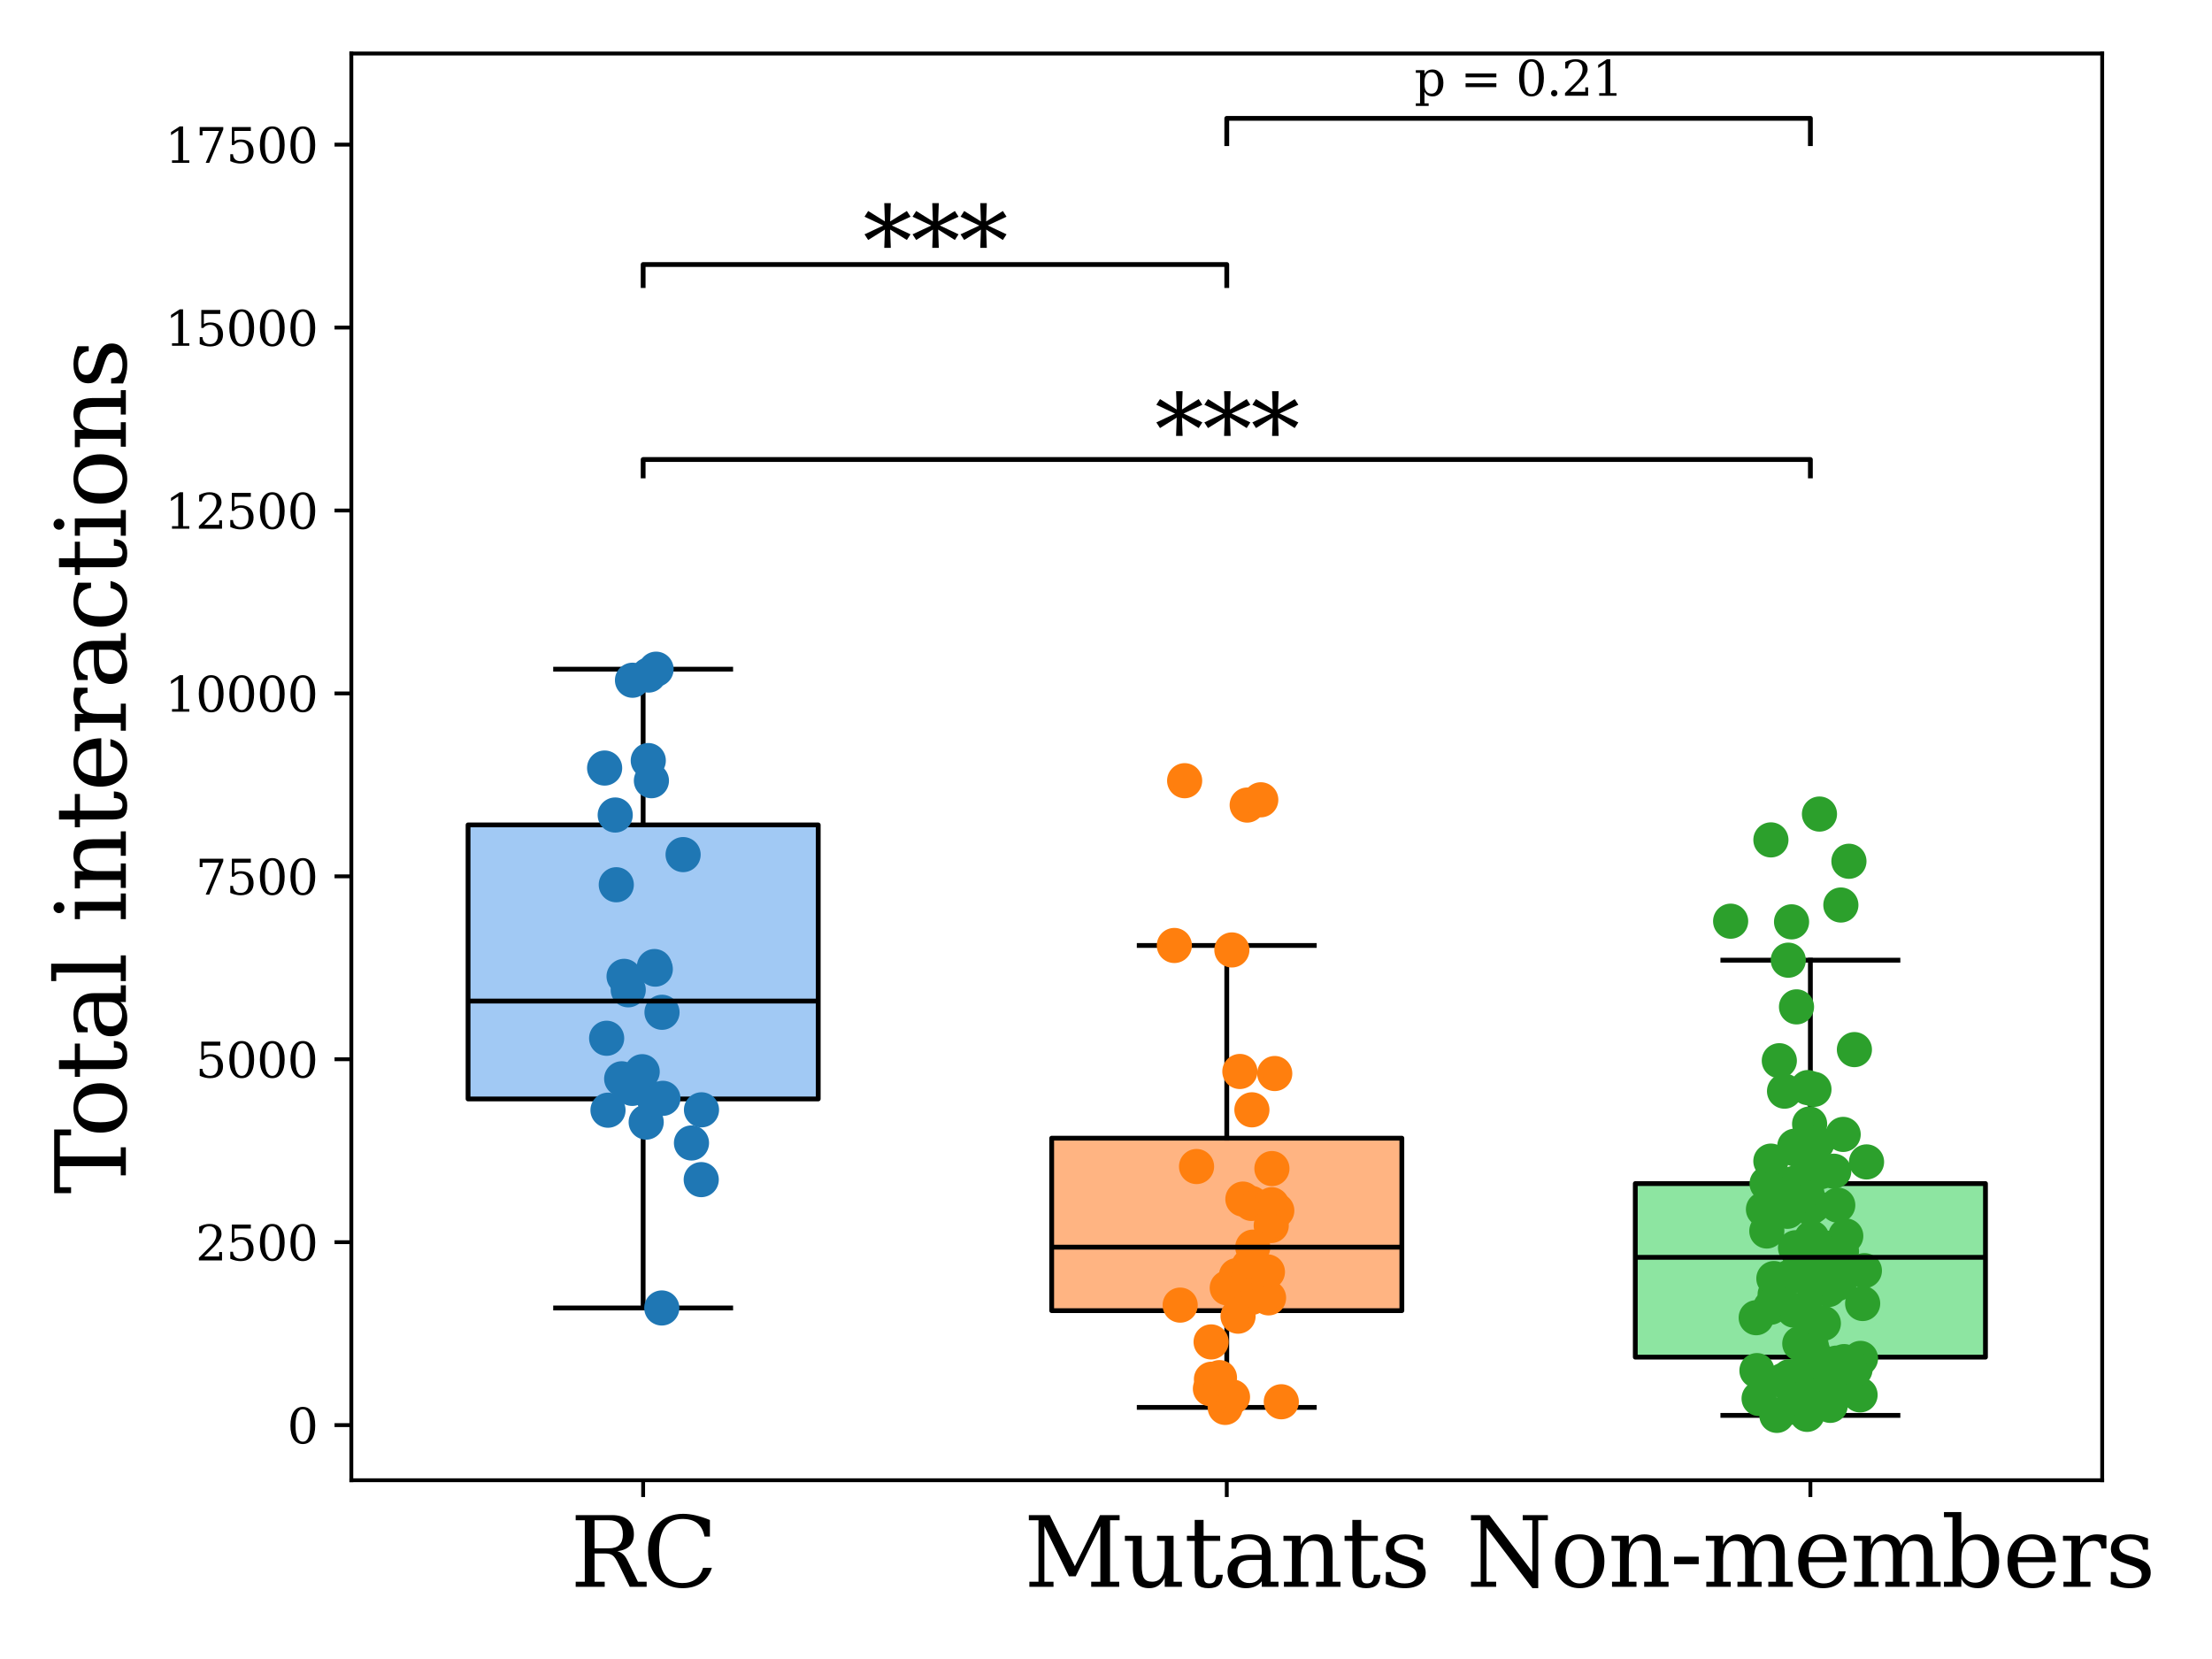 <?xml version="1.0" encoding="utf-8" standalone="no"?>
<!DOCTYPE svg PUBLIC "-//W3C//DTD SVG 1.1//EN"
  "http://www.w3.org/Graphics/SVG/1.1/DTD/svg11.dtd">
<svg xmlns:xlink="http://www.w3.org/1999/xlink" width="460.8pt" height="345.6pt" viewBox="0 0 460.8 345.6" xmlns="http://www.w3.org/2000/svg" version="1.1">
 <defs>
  <style type="text/css">*{stroke-linejoin: round; stroke-linecap: butt}</style>
 </defs>
 <g id="figure_1">
  <g id="patch_1">
   <path d="M 0 345.6 
L 460.8 345.6 
L 460.8 0 
L 0 0 
z
" style="fill: #ffffff"/>
  </g>
  <g id="axes_1">
   <g id="patch_2">
    <path d="M 73.19 308.36 
L 437.925 308.36 
L 437.925 11.145 
L 73.19 11.145 
z
" style="fill: #ffffff"/>
   </g>
   <g id="patch_3">
    <path d="M 97.506 228.929 
L 170.453 228.929 
L 170.453 171.845 
L 97.506 171.845 
L 97.506 228.929 
z
" clip-path="url(#p80586c82ad)" style="fill: #a1c9f4; stroke: #000000; stroke-linejoin: miter"/>
   </g>
   <g id="line2d_1">
    <path d="M 133.979 228.929 
L 133.979 272.474 
" clip-path="url(#p80586c82ad)" style="fill: none; stroke: #000000; stroke-linecap: square"/>
   </g>
   <g id="line2d_2">
    <path d="M 133.979 171.845 
L 133.979 139.405 
" clip-path="url(#p80586c82ad)" style="fill: none; stroke: #000000; stroke-linecap: square"/>
   </g>
   <g id="line2d_3">
    <path d="M 115.742 272.474 
L 152.216 272.474 
" clip-path="url(#p80586c82ad)" style="fill: none; stroke: #000000; stroke-linecap: square"/>
   </g>
   <g id="line2d_4">
    <path d="M 115.742 139.405 
L 152.216 139.405 
" clip-path="url(#p80586c82ad)" style="fill: none; stroke: #000000; stroke-linecap: square"/>
   </g>
   <g id="patch_4">
    <path d="M 219.084 273.03 
L 292.031 273.03 
L 292.031 237.103 
L 219.084 237.103 
L 219.084 273.03 
z
" clip-path="url(#p80586c82ad)" style="fill: #ffb482; stroke: #000000; stroke-linejoin: miter"/>
   </g>
   <g id="line2d_5">
    <path d="M 255.558 273.03 
L 255.558 293.189 
" clip-path="url(#p80586c82ad)" style="fill: none; stroke: #000000; stroke-linecap: square"/>
   </g>
   <g id="line2d_6">
    <path d="M 255.558 237.103 
L 255.558 196.961 
" clip-path="url(#p80586c82ad)" style="fill: none; stroke: #000000; stroke-linecap: square"/>
   </g>
   <g id="line2d_7">
    <path d="M 237.321 293.189 
L 273.794 293.189 
" clip-path="url(#p80586c82ad)" style="fill: none; stroke: #000000; stroke-linecap: square"/>
   </g>
   <g id="line2d_8">
    <path d="M 237.321 196.961 
L 273.794 196.961 
" clip-path="url(#p80586c82ad)" style="fill: none; stroke: #000000; stroke-linecap: square"/>
   </g>
   <g id="patch_5">
    <path d="M 340.662 282.717 
L 413.609 282.717 
L 413.609 246.561 
L 340.662 246.561 
L 340.662 282.717 
z
" clip-path="url(#p80586c82ad)" style="fill: #8de5a1; stroke: #000000; stroke-linejoin: miter"/>
   </g>
   <g id="line2d_9">
    <path d="M 377.136 282.717 
L 377.136 294.85 
" clip-path="url(#p80586c82ad)" style="fill: none; stroke: #000000; stroke-linecap: square"/>
   </g>
   <g id="line2d_10">
    <path d="M 377.136 246.561 
L 377.136 200.025 
" clip-path="url(#p80586c82ad)" style="fill: none; stroke: #000000; stroke-linecap: square"/>
   </g>
   <g id="line2d_11">
    <path d="M 358.899 294.85 
L 395.373 294.85 
" clip-path="url(#p80586c82ad)" style="fill: none; stroke: #000000; stroke-linecap: square"/>
   </g>
   <g id="line2d_12">
    <path d="M 358.899 200.025 
L 395.373 200.025 
" clip-path="url(#p80586c82ad)" style="fill: none; stroke: #000000; stroke-linecap: square"/>
   </g>
   <g id="PathCollection_1">
    <defs>
     <path id="mcad53637c5" d="M 0 3.162 
C 0.839 3.162 1.643 2.829 2.236 2.236 
C 2.829 1.643 3.162 0.839 3.162 0 
C 3.162 -0.839 2.829 -1.643 2.236 -2.236 
C 1.643 -2.829 0.839 -3.162 0 -3.162 
C -0.839 -3.162 -1.643 -2.829 -2.236 -2.236 
C -2.829 -1.643 -3.162 -0.839 -3.162 0 
C -3.162 0.839 -2.829 1.643 -2.236 2.236 
C -1.643 2.829 -0.839 3.162 0 3.162 
z
" style="stroke: #1f77b4"/>
    </defs>
    <g clip-path="url(#p80586c82ad)">
     <use xlink:href="#mcad53637c5" x="131.704" y="226.73" style="fill: #1f77b4; stroke: #1f77b4"/>
     <use xlink:href="#mcad53637c5" x="146.133" y="231.197" style="fill: #1f77b4; stroke: #1f77b4"/>
     <use xlink:href="#mcad53637c5" x="136.509" y="201.885" style="fill: #1f77b4; stroke: #1f77b4"/>
     <use xlink:href="#mcad53637c5" x="137.908" y="210.878" style="fill: #1f77b4; stroke: #1f77b4"/>
     <use xlink:href="#mcad53637c5" x="126.657" y="231.273" style="fill: #1f77b4; stroke: #1f77b4"/>
     <use xlink:href="#mcad53637c5" x="135.131" y="140.624" style="fill: #1f77b4; stroke: #1f77b4"/>
     <use xlink:href="#mcad53637c5" x="131.76" y="141.706" style="fill: #1f77b4; stroke: #1f77b4"/>
     <use xlink:href="#mcad53637c5" x="142.303" y="178.03" style="fill: #1f77b4; stroke: #1f77b4"/>
     <use xlink:href="#mcad53637c5" x="146.079" y="245.738" style="fill: #1f77b4; stroke: #1f77b4"/>
     <use xlink:href="#mcad53637c5" x="134.612" y="233.757" style="fill: #1f77b4; stroke: #1f77b4"/>
     <use xlink:href="#mcad53637c5" x="130.873" y="206.198" style="fill: #1f77b4; stroke: #1f77b4"/>
     <use xlink:href="#mcad53637c5" x="137.862" y="272.474" style="fill: #1f77b4; stroke: #1f77b4"/>
     <use xlink:href="#mcad53637c5" x="136.314" y="228.971" style="fill: #1f77b4; stroke: #1f77b4"/>
     <use xlink:href="#mcad53637c5" x="126.375" y="216.289" style="fill: #1f77b4; stroke: #1f77b4"/>
     <use xlink:href="#mcad53637c5" x="129.509" y="224.734" style="fill: #1f77b4; stroke: #1f77b4"/>
     <use xlink:href="#mcad53637c5" x="128.161" y="169.784" style="fill: #1f77b4; stroke: #1f77b4"/>
     <use xlink:href="#mcad53637c5" x="125.953" y="159.998" style="fill: #1f77b4; stroke: #1f77b4"/>
     <use xlink:href="#mcad53637c5" x="130.007" y="203.394" style="fill: #1f77b4; stroke: #1f77b4"/>
     <use xlink:href="#mcad53637c5" x="133.779" y="223.255" style="fill: #1f77b4; stroke: #1f77b4"/>
     <use xlink:href="#mcad53637c5" x="144.047" y="238.102" style="fill: #1f77b4; stroke: #1f77b4"/>
     <use xlink:href="#mcad53637c5" x="138.095" y="228.803" style="fill: #1f77b4; stroke: #1f77b4"/>
     <use xlink:href="#mcad53637c5" x="135.047" y="158.443" style="fill: #1f77b4; stroke: #1f77b4"/>
     <use xlink:href="#mcad53637c5" x="136.673" y="139.405" style="fill: #1f77b4; stroke: #1f77b4"/>
     <use xlink:href="#mcad53637c5" x="135.701" y="162.635" style="fill: #1f77b4; stroke: #1f77b4"/>
     <use xlink:href="#mcad53637c5" x="136.33" y="201.351" style="fill: #1f77b4; stroke: #1f77b4"/>
     <use xlink:href="#mcad53637c5" x="128.384" y="184.31" style="fill: #1f77b4; stroke: #1f77b4"/>
    </g>
   </g>
   <g id="PathCollection_2">
    <defs>
     <path id="ma775974857" d="M 0 3.162 
C 0.839 3.162 1.643 2.829 2.236 2.236 
C 2.829 1.643 3.162 0.839 3.162 0 
C 3.162 -0.839 2.829 -1.643 2.236 -2.236 
C 1.643 -2.829 0.839 -3.162 0 -3.162 
C -0.839 -3.162 -1.643 -2.829 -2.236 -2.236 
C -2.829 -1.643 -3.162 -0.839 -3.162 0 
C -3.162 0.839 -2.829 1.643 -2.236 2.236 
C -1.643 2.829 -0.839 3.162 0 3.162 
z
" style="stroke: #ff7f0e"/>
    </defs>
    <g clip-path="url(#p80586c82ad)">
     <use xlink:href="#ma775974857" x="260.795" y="231.197" style="fill: #ff7f0e; stroke: #ff7f0e"/>
     <use xlink:href="#ma775974857" x="264.026" y="264.959" style="fill: #ff7f0e; stroke: #ff7f0e"/>
     <use xlink:href="#ma775974857" x="258.917" y="249.793" style="fill: #ff7f0e; stroke: #ff7f0e"/>
     <use xlink:href="#ma775974857" x="260.689" y="270.294" style="fill: #ff7f0e; stroke: #ff7f0e"/>
     <use xlink:href="#ma775974857" x="252.296" y="279.547" style="fill: #ff7f0e; stroke: #ff7f0e"/>
     <use xlink:href="#ma775974857" x="244.638" y="196.961" style="fill: #ff7f0e; stroke: #ff7f0e"/>
     <use xlink:href="#ma775974857" x="257.911" y="274.181" style="fill: #ff7f0e; stroke: #ff7f0e"/>
     <use xlink:href="#ma775974857" x="265.976" y="252.186" style="fill: #ff7f0e; stroke: #ff7f0e"/>
     <use xlink:href="#ma775974857" x="260.695" y="250.692" style="fill: #ff7f0e; stroke: #ff7f0e"/>
     <use xlink:href="#ma775974857" x="259.813" y="167.711" style="fill: #ff7f0e; stroke: #ff7f0e"/>
     <use xlink:href="#ma775974857" x="257.562" y="265.752" style="fill: #ff7f0e; stroke: #ff7f0e"/>
     <use xlink:href="#ma775974857" x="255.658" y="268.297" style="fill: #ff7f0e; stroke: #ff7f0e"/>
     <use xlink:href="#ma775974857" x="264.927" y="250.966" style="fill: #ff7f0e; stroke: #ff7f0e"/>
     <use xlink:href="#ma775974857" x="264.264" y="270.37" style="fill: #ff7f0e; stroke: #ff7f0e"/>
     <use xlink:href="#ma775974857" x="264.963" y="243.436" style="fill: #ff7f0e; stroke: #ff7f0e"/>
     <use xlink:href="#ma775974857" x="256.621" y="197.891" style="fill: #ff7f0e; stroke: #ff7f0e"/>
     <use xlink:href="#ma775974857" x="262.64" y="166.613" style="fill: #ff7f0e; stroke: #ff7f0e"/>
     <use xlink:href="#ma775974857" x="255.231" y="293.189" style="fill: #ff7f0e; stroke: #ff7f0e"/>
     <use xlink:href="#ma775974857" x="252.151" y="289.302" style="fill: #ff7f0e; stroke: #ff7f0e"/>
     <use xlink:href="#ma775974857" x="266.917" y="292.015" style="fill: #ff7f0e; stroke: #ff7f0e"/>
     <use xlink:href="#ma775974857" x="256.751" y="291.024" style="fill: #ff7f0e; stroke: #ff7f0e"/>
     <use xlink:href="#ma775974857" x="252.368" y="287.32" style="fill: #ff7f0e; stroke: #ff7f0e"/>
     <use xlink:href="#ma775974857" x="254.036" y="286.985" style="fill: #ff7f0e; stroke: #ff7f0e"/>
     <use xlink:href="#ma775974857" x="260.17" y="263.755" style="fill: #ff7f0e; stroke: #ff7f0e"/>
     <use xlink:href="#ma775974857" x="246.783" y="162.635" style="fill: #ff7f0e; stroke: #ff7f0e"/>
     <use xlink:href="#ma775974857" x="265.549" y="223.636" style="fill: #ff7f0e; stroke: #ff7f0e"/>
     <use xlink:href="#ma775974857" x="249.262" y="243.01" style="fill: #ff7f0e; stroke: #ff7f0e"/>
     <use xlink:href="#ma775974857" x="245.851" y="271.879" style="fill: #ff7f0e; stroke: #ff7f0e"/>
     <use xlink:href="#ma775974857" x="264.82" y="255.295" style="fill: #ff7f0e; stroke: #ff7f0e"/>
     <use xlink:href="#ma775974857" x="260.978" y="259.807" style="fill: #ff7f0e; stroke: #ff7f0e"/>
     <use xlink:href="#ma775974857" x="258.287" y="223.209" style="fill: #ff7f0e; stroke: #ff7f0e"/>
    </g>
   </g>
   <g id="PathCollection_3">
    <defs>
     <path id="mdeafceb84d" d="M 0 3.162 
C 0.839 3.162 1.643 2.829 2.236 2.236 
C 2.829 1.643 3.162 0.839 3.162 0 
C 3.162 -0.839 2.829 -1.643 2.236 -2.236 
C 1.643 -2.829 0.839 -3.162 0 -3.162 
C -0.839 -3.162 -1.643 -2.829 -2.236 -2.236 
C -2.829 -1.643 -3.162 -0.839 -3.162 0 
C -3.162 0.839 -2.829 1.643 -2.236 2.236 
C -1.643 2.829 -0.839 3.162 0 3.162 
z
" style="stroke: #2ca02c"/>
    </defs>
    <g clip-path="url(#p80586c82ad)">
     <use xlink:href="#mdeafceb84d" x="375.041" y="261.88" style="fill: #2ca02c; stroke: #2ca02c"/>
     <use xlink:href="#mdeafceb84d" x="374.085" y="250.128" style="fill: #2ca02c; stroke: #2ca02c"/>
     <use xlink:href="#mdeafceb84d" x="377.095" y="250.54" style="fill: #2ca02c; stroke: #2ca02c"/>
     <use xlink:href="#mdeafceb84d" x="365.849" y="274.501" style="fill: #2ca02c; stroke: #2ca02c"/>
     <use xlink:href="#mdeafceb84d" x="373.707" y="272.931" style="fill: #2ca02c; stroke: #2ca02c"/>
     <use xlink:href="#mdeafceb84d" x="368.061" y="256.439" style="fill: #2ca02c; stroke: #2ca02c"/>
     <use xlink:href="#mdeafceb84d" x="380.7" y="260.036" style="fill: #2ca02c; stroke: #2ca02c"/>
     <use xlink:href="#mdeafceb84d" x="377.446" y="257.902" style="fill: #2ca02c; stroke: #2ca02c"/>
     <use xlink:href="#mdeafceb84d" x="377.39" y="282.717" style="fill: #2ca02c; stroke: #2ca02c"/>
     <use xlink:href="#mdeafceb84d" x="382.838" y="251.058" style="fill: #2ca02c; stroke: #2ca02c"/>
     <use xlink:href="#mdeafceb84d" x="377.531" y="287.961" style="fill: #2ca02c; stroke: #2ca02c"/>
     <use xlink:href="#mdeafceb84d" x="377.715" y="251.149" style="fill: #2ca02c; stroke: #2ca02c"/>
     <use xlink:href="#mdeafceb84d" x="374.93" y="279.897" style="fill: #2ca02c; stroke: #2ca02c"/>
     <use xlink:href="#mdeafceb84d" x="382.807" y="267.368" style="fill: #2ca02c; stroke: #2ca02c"/>
     <use xlink:href="#mdeafceb84d" x="377.3" y="280.263" style="fill: #2ca02c; stroke: #2ca02c"/>
     <use xlink:href="#mdeafceb84d" x="385.166" y="179.417" style="fill: #2ca02c; stroke: #2ca02c"/>
     <use xlink:href="#mdeafceb84d" x="386.307" y="218.652" style="fill: #2ca02c; stroke: #2ca02c"/>
     <use xlink:href="#mdeafceb84d" x="376.822" y="264.944" style="fill: #2ca02c; stroke: #2ca02c"/>
     <use xlink:href="#mdeafceb84d" x="384.159" y="283.647" style="fill: #2ca02c; stroke: #2ca02c"/>
     <use xlink:href="#mdeafceb84d" x="379.287" y="244.092" style="fill: #2ca02c; stroke: #2ca02c"/>
     <use xlink:href="#mdeafceb84d" x="376.324" y="273.602" style="fill: #2ca02c; stroke: #2ca02c"/>
     <use xlink:href="#mdeafceb84d" x="366.005" y="285.522" style="fill: #2ca02c; stroke: #2ca02c"/>
     <use xlink:href="#mdeafceb84d" x="376.617" y="263.45" style="fill: #2ca02c; stroke: #2ca02c"/>
     <use xlink:href="#mdeafceb84d" x="375.25" y="261.926" style="fill: #2ca02c; stroke: #2ca02c"/>
     <use xlink:href="#mdeafceb84d" x="383.731" y="265.98" style="fill: #2ca02c; stroke: #2ca02c"/>
     <use xlink:href="#mdeafceb84d" x="376.699" y="251.149" style="fill: #2ca02c; stroke: #2ca02c"/>
     <use xlink:href="#mdeafceb84d" x="360.523" y="191.901" style="fill: #2ca02c; stroke: #2ca02c"/>
     <use xlink:href="#mdeafceb84d" x="383.965" y="236.318" style="fill: #2ca02c; stroke: #2ca02c"/>
     <use xlink:href="#mdeafceb84d" x="376.6" y="226.563" style="fill: #2ca02c; stroke: #2ca02c"/>
     <use xlink:href="#mdeafceb84d" x="379.837" y="275.675" style="fill: #2ca02c; stroke: #2ca02c"/>
     <use xlink:href="#mdeafceb84d" x="374.245" y="209.75" style="fill: #2ca02c; stroke: #2ca02c"/>
     <use xlink:href="#mdeafceb84d" x="369.53" y="266.346" style="fill: #2ca02c; stroke: #2ca02c"/>
     <use xlink:href="#mdeafceb84d" x="375.651" y="262.276" style="fill: #2ca02c; stroke: #2ca02c"/>
     <use xlink:href="#mdeafceb84d" x="373.277" y="293.128" style="fill: #2ca02c; stroke: #2ca02c"/>
     <use xlink:href="#mdeafceb84d" x="376.451" y="294.637" style="fill: #2ca02c; stroke: #2ca02c"/>
     <use xlink:href="#mdeafceb84d" x="388.025" y="271.544" style="fill: #2ca02c; stroke: #2ca02c"/>
     <use xlink:href="#mdeafceb84d" x="370.155" y="294.85" style="fill: #2ca02c; stroke: #2ca02c"/>
     <use xlink:href="#mdeafceb84d" x="387.577" y="282.976" style="fill: #2ca02c; stroke: #2ca02c"/>
     <use xlink:href="#mdeafceb84d" x="380.906" y="286.086" style="fill: #2ca02c; stroke: #2ca02c"/>
     <use xlink:href="#mdeafceb84d" x="377.61" y="281.452" style="fill: #2ca02c; stroke: #2ca02c"/>
     <use xlink:href="#mdeafceb84d" x="375.895" y="245.235" style="fill: #2ca02c; stroke: #2ca02c"/>
     <use xlink:href="#mdeafceb84d" x="368.866" y="272.321" style="fill: #2ca02c; stroke: #2ca02c"/>
     <use xlink:href="#mdeafceb84d" x="372.909" y="265.996" style="fill: #2ca02c; stroke: #2ca02c"/>
     <use xlink:href="#mdeafceb84d" x="376.402" y="248.619" style="fill: #2ca02c; stroke: #2ca02c"/>
     <use xlink:href="#mdeafceb84d" x="377.049" y="251.637" style="fill: #2ca02c; stroke: #2ca02c"/>
     <use xlink:href="#mdeafceb84d" x="370.665" y="220.969" style="fill: #2ca02c; stroke: #2ca02c"/>
     <use xlink:href="#mdeafceb84d" x="376.976" y="234.154" style="fill: #2ca02c; stroke: #2ca02c"/>
     <use xlink:href="#mdeafceb84d" x="368.112" y="246.561" style="fill: #2ca02c; stroke: #2ca02c"/>
     <use xlink:href="#mdeafceb84d" x="382.528" y="283.967" style="fill: #2ca02c; stroke: #2ca02c"/>
     <use xlink:href="#mdeafceb84d" x="368.911" y="174.966" style="fill: #2ca02c; stroke: #2ca02c"/>
     <use xlink:href="#mdeafceb84d" x="379.026" y="169.585" style="fill: #2ca02c; stroke: #2ca02c"/>
     <use xlink:href="#mdeafceb84d" x="373.213" y="192.038" style="fill: #2ca02c; stroke: #2ca02c"/>
     <use xlink:href="#mdeafceb84d" x="368.904" y="241.882" style="fill: #2ca02c; stroke: #2ca02c"/>
     <use xlink:href="#mdeafceb84d" x="372.357" y="252.338" style="fill: #2ca02c; stroke: #2ca02c"/>
     <use xlink:href="#mdeafceb84d" x="369.794" y="269.669" style="fill: #2ca02c; stroke: #2ca02c"/>
     <use xlink:href="#mdeafceb84d" x="384.506" y="257.475" style="fill: #2ca02c; stroke: #2ca02c"/>
     <use xlink:href="#mdeafceb84d" x="373.886" y="238.772" style="fill: #2ca02c; stroke: #2ca02c"/>
     <use xlink:href="#mdeafceb84d" x="372.529" y="200.025" style="fill: #2ca02c; stroke: #2ca02c"/>
     <use xlink:href="#mdeafceb84d" x="373.743" y="248.665" style="fill: #2ca02c; stroke: #2ca02c"/>
     <use xlink:href="#mdeafceb84d" x="380.92" y="268.633" style="fill: #2ca02c; stroke: #2ca02c"/>
     <use xlink:href="#mdeafceb84d" x="373.611" y="246.561" style="fill: #2ca02c; stroke: #2ca02c"/>
     <use xlink:href="#mdeafceb84d" x="381.477" y="260.021" style="fill: #2ca02c; stroke: #2ca02c"/>
     <use xlink:href="#mdeafceb84d" x="374.039" y="259.929" style="fill: #2ca02c; stroke: #2ca02c"/>
     <use xlink:href="#mdeafceb84d" x="383.485" y="188.532" style="fill: #2ca02c; stroke: #2ca02c"/>
     <use xlink:href="#mdeafceb84d" x="382.004" y="243.985" style="fill: #2ca02c; stroke: #2ca02c"/>
     <use xlink:href="#mdeafceb84d" x="371.752" y="227.31" style="fill: #2ca02c; stroke: #2ca02c"/>
     <use xlink:href="#mdeafceb84d" x="377.88" y="226.929" style="fill: #2ca02c; stroke: #2ca02c"/>
     <use xlink:href="#mdeafceb84d" x="388.386" y="264.7" style="fill: #2ca02c; stroke: #2ca02c"/>
     <use xlink:href="#mdeafceb84d" x="378.484" y="238.147" style="fill: #2ca02c; stroke: #2ca02c"/>
     <use xlink:href="#mdeafceb84d" x="379.035" y="291.116" style="fill: #2ca02c; stroke: #2ca02c"/>
     <use xlink:href="#mdeafceb84d" x="379.33" y="290.552" style="fill: #2ca02c; stroke: #2ca02c"/>
     <use xlink:href="#mdeafceb84d" x="382.052" y="290.933" style="fill: #2ca02c; stroke: #2ca02c"/>
     <use xlink:href="#mdeafceb84d" x="377.045" y="290.323" style="fill: #2ca02c; stroke: #2ca02c"/>
     <use xlink:href="#mdeafceb84d" x="373.079" y="288.936" style="fill: #2ca02c; stroke: #2ca02c"/>
     <use xlink:href="#mdeafceb84d" x="377.31" y="291.451" style="fill: #2ca02c; stroke: #2ca02c"/>
     <use xlink:href="#mdeafceb84d" x="381.406" y="287.458" style="fill: #2ca02c; stroke: #2ca02c"/>
     <use xlink:href="#mdeafceb84d" x="375.628" y="291.588" style="fill: #2ca02c; stroke: #2ca02c"/>
     <use xlink:href="#mdeafceb84d" x="372.8" y="286.787" style="fill: #2ca02c; stroke: #2ca02c"/>
     <use xlink:href="#mdeafceb84d" x="381.276" y="292.762" style="fill: #2ca02c; stroke: #2ca02c"/>
     <use xlink:href="#mdeafceb84d" x="366.455" y="291.344" style="fill: #2ca02c; stroke: #2ca02c"/>
     <use xlink:href="#mdeafceb84d" x="371.463" y="287.579" style="fill: #2ca02c; stroke: #2ca02c"/>
     <use xlink:href="#mdeafceb84d" x="387.487" y="290.582" style="fill: #2ca02c; stroke: #2ca02c"/>
     <use xlink:href="#mdeafceb84d" x="386.436" y="285.278" style="fill: #2ca02c; stroke: #2ca02c"/>
     <use xlink:href="#mdeafceb84d" x="388.835" y="242.049" style="fill: #2ca02c; stroke: #2ca02c"/>
     <use xlink:href="#mdeafceb84d" x="369.006" y="250.479" style="fill: #2ca02c; stroke: #2ca02c"/>
     <use xlink:href="#mdeafceb84d" x="375.39" y="260.036" style="fill: #2ca02c; stroke: #2ca02c"/>
     <use xlink:href="#mdeafceb84d" x="374.08" y="239.397" style="fill: #2ca02c; stroke: #2ca02c"/>
     <use xlink:href="#mdeafceb84d" x="382.933" y="266.865" style="fill: #2ca02c; stroke: #2ca02c"/>
     <use xlink:href="#mdeafceb84d" x="383.605" y="260.661" style="fill: #2ca02c; stroke: #2ca02c"/>
     <use xlink:href="#mdeafceb84d" x="367.362" y="251.927" style="fill: #2ca02c; stroke: #2ca02c"/>
     <use xlink:href="#mdeafceb84d" x="374.491" y="250.509" style="fill: #2ca02c; stroke: #2ca02c"/>
     <use xlink:href="#mdeafceb84d" x="377.799" y="267.977" style="fill: #2ca02c; stroke: #2ca02c"/>
     <use xlink:href="#mdeafceb84d" x="381.913" y="264.09" style="fill: #2ca02c; stroke: #2ca02c"/>
    </g>
   </g>
   <g id="line2d_13">
    <path d="M 97.506 208.538 
L 170.453 208.538 
" clip-path="url(#p80586c82ad)" style="fill: none; stroke: #000000"/>
   </g>
   <g id="line2d_14">
    <path d="M 219.084 259.807 
L 292.031 259.807 
" clip-path="url(#p80586c82ad)" style="fill: none; stroke: #000000"/>
   </g>
   <g id="line2d_15">
    <path d="M 340.662 261.926 
L 413.609 261.926 
" clip-path="url(#p80586c82ad)" style="fill: none; stroke: #000000"/>
   </g>
   <g id="matplotlib.axis_1">
    <g id="xtick_1">
     <g id="line2d_16">
      <defs>
       <path id="mf5d515ffdf" d="M 0 0 
L 0 3.5 
" style="stroke: #000000; stroke-width: 0.8"/>
      </defs>
      <g>
       <use xlink:href="#mf5d515ffdf" x="133.979" y="308.36" style="stroke: #000000; stroke-width: 0.8"/>
      </g>
     </g>
     <g id="text_1">
      <!-- RC -->
      <g transform="translate(118.798 330.557) scale(0.2 -0.2)">
       <defs>
        <path id="DejaVuSerif-52" d="M 3066 2316 
Q 3284 2256 3442 2114 
Q 3600 1972 3725 1716 
L 4403 331 
L 4972 331 
L 4972 0 
L 3872 0 
L 3144 1484 
Q 2934 1916 2759 2042 
Q 2584 2169 2278 2169 
L 1581 2169 
L 1581 331 
L 2241 331 
L 2241 0 
L 353 0 
L 353 331 
L 947 331 
L 947 4331 
L 353 4331 
L 353 4666 
L 2719 4666 
Q 3400 4666 3770 4341 
Q 4141 4016 4141 3419 
Q 4141 2938 3870 2661 
Q 3600 2384 3066 2316 
z
M 1581 2503 
L 2503 2503 
Q 2975 2503 3200 2726 
Q 3425 2950 3425 3419 
Q 3425 3888 3200 4109 
Q 2975 4331 2503 4331 
L 1581 4331 
L 1581 2503 
z
" transform="scale(0.016)"/>
        <path id="DejaVuSerif-43" d="M 4513 1234 
Q 4306 581 3820 245 
Q 3334 -91 2591 -91 
Q 2134 -91 1743 65 
Q 1353 222 1050 525 
Q 700 875 529 1320 
Q 359 1766 359 2328 
Q 359 3416 987 4083 
Q 1616 4750 2644 4750 
Q 3025 4750 3456 4650 
Q 3888 4550 4384 4347 
L 4384 3272 
L 4031 3272 
Q 3916 3859 3567 4137 
Q 3219 4416 2591 4416 
Q 1844 4416 1459 3886 
Q 1075 3356 1075 2328 
Q 1075 1303 1459 773 
Q 1844 244 2591 244 
Q 3113 244 3450 492 
Q 3788 741 3938 1234 
L 4513 1234 
z
" transform="scale(0.016)"/>
       </defs>
       <use xlink:href="#DejaVuSerif-52"/>
       <use xlink:href="#DejaVuSerif-43" x="75.293"/>
      </g>
     </g>
    </g>
    <g id="xtick_2">
     <g id="line2d_17">
      <g>
       <use xlink:href="#mf5d515ffdf" x="255.558" y="308.36" style="stroke: #000000; stroke-width: 0.8"/>
      </g>
     </g>
     <g id="text_2">
      <!-- Mutants -->
      <g transform="translate(213.306 330.557) scale(0.2 -0.2)">
       <defs>
        <path id="DejaVuSerif-4d" d="M 353 0 
L 353 331 
L 947 331 
L 947 4331 
L 319 4331 
L 319 4666 
L 1678 4666 
L 3316 1344 
L 4953 4666 
L 6228 4666 
L 6228 4331 
L 5606 4331 
L 5606 331 
L 6203 331 
L 6203 0 
L 4378 0 
L 4378 331 
L 4972 331 
L 4972 3938 
L 3372 684 
L 2931 684 
L 1331 3938 
L 1331 331 
L 1925 331 
L 1925 0 
L 353 0 
z
" transform="scale(0.016)"/>
        <path id="DejaVuSerif-75" d="M 2266 3322 
L 3341 3322 
L 3341 331 
L 3884 331 
L 3884 0 
L 2766 0 
L 2766 588 
Q 2606 256 2353 82 
Q 2100 -91 1766 -91 
Q 1213 -91 952 223 
Q 691 538 691 1209 
L 691 2988 
L 172 2988 
L 172 3322 
L 1269 3322 
L 1269 1388 
Q 1269 781 1417 556 
Q 1566 331 1947 331 
Q 2347 331 2556 625 
Q 2766 919 2766 1478 
L 2766 2988 
L 2266 2988 
L 2266 3322 
z
" transform="scale(0.016)"/>
        <path id="DejaVuSerif-74" d="M 691 2988 
L 184 2988 
L 184 3322 
L 691 3322 
L 691 4353 
L 1269 4353 
L 1269 3322 
L 2350 3322 
L 2350 2988 
L 1269 2988 
L 1269 878 
Q 1269 456 1350 337 
Q 1431 219 1650 219 
Q 1875 219 1978 351 
Q 2081 484 2088 781 
L 2522 781 
Q 2497 328 2275 118 
Q 2053 -91 1600 -91 
Q 1103 -91 897 129 
Q 691 350 691 878 
L 691 2988 
z
" transform="scale(0.016)"/>
        <path id="DejaVuSerif-61" d="M 2547 1044 
L 2547 1747 
L 1806 1747 
Q 1378 1747 1168 1562 
Q 959 1378 959 997 
Q 959 650 1171 447 
Q 1384 244 1747 244 
Q 2106 244 2326 466 
Q 2547 688 2547 1044 
z
M 3122 2075 
L 3122 331 
L 3634 331 
L 3634 0 
L 2547 0 
L 2547 359 
Q 2356 128 2106 18 
Q 1856 -91 1522 -91 
Q 969 -91 644 203 
Q 319 497 319 997 
Q 319 1513 691 1797 
Q 1063 2081 1741 2081 
L 2547 2081 
L 2547 2309 
Q 2547 2688 2317 2895 
Q 2088 3103 1672 3103 
Q 1328 3103 1125 2947 
Q 922 2791 872 2484 
L 575 2484 
L 575 3156 
Q 875 3284 1158 3348 
Q 1441 3413 1709 3413 
Q 2400 3413 2761 3070 
Q 3122 2728 3122 2075 
z
" transform="scale(0.016)"/>
        <path id="DejaVuSerif-6e" d="M 263 0 
L 263 331 
L 781 331 
L 781 2988 
L 231 2988 
L 231 3322 
L 1356 3322 
L 1356 2731 
Q 1516 3069 1770 3241 
Q 2025 3413 2363 3413 
Q 2913 3413 3172 3097 
Q 3431 2781 3431 2113 
L 3431 331 
L 3944 331 
L 3944 0 
L 2356 0 
L 2356 331 
L 2853 331 
L 2853 1931 
Q 2853 2541 2703 2767 
Q 2553 2994 2175 2994 
Q 1775 2994 1565 2701 
Q 1356 2409 1356 1850 
L 1356 331 
L 1856 331 
L 1856 0 
L 263 0 
z
" transform="scale(0.016)"/>
        <path id="DejaVuSerif-73" d="M 359 184 
L 359 959 
L 691 959 
Q 703 588 923 403 
Q 1144 219 1575 219 
Q 1963 219 2166 364 
Q 2369 509 2369 788 
Q 2369 1006 2220 1140 
Q 2072 1275 1594 1428 
L 1178 1569 
Q 750 1706 558 1912 
Q 366 2119 366 2438 
Q 366 2894 700 3153 
Q 1034 3413 1625 3413 
Q 1888 3413 2178 3344 
Q 2469 3275 2778 3144 
L 2778 2419 
L 2447 2419 
Q 2434 2741 2221 2922 
Q 2009 3103 1644 3103 
Q 1281 3103 1095 2975 
Q 909 2847 909 2591 
Q 909 2381 1050 2254 
Q 1191 2128 1613 1997 
L 2069 1856 
Q 2541 1709 2748 1489 
Q 2956 1269 2956 922 
Q 2956 450 2595 179 
Q 2234 -91 1600 -91 
Q 1278 -91 972 -22 
Q 666 47 359 184 
z
" transform="scale(0.016)"/>
       </defs>
       <use xlink:href="#DejaVuSerif-4d"/>
       <use xlink:href="#DejaVuSerif-75" x="102.393"/>
       <use xlink:href="#DejaVuSerif-74" x="166.797"/>
       <use xlink:href="#DejaVuSerif-61" x="206.982"/>
       <use xlink:href="#DejaVuSerif-6e" x="266.602"/>
       <use xlink:href="#DejaVuSerif-74" x="331.006"/>
       <use xlink:href="#DejaVuSerif-73" x="371.191"/>
      </g>
     </g>
    </g>
    <g id="xtick_3">
     <g id="line2d_18">
      <g>
       <use xlink:href="#mf5d515ffdf" x="377.136" y="308.36" style="stroke: #000000; stroke-width: 0.8"/>
      </g>
     </g>
     <g id="text_3">
      <!-- Non-members -->
      <g transform="translate(305.43 330.557) scale(0.2 -0.2)">
       <defs>
        <path id="DejaVuSerif-4e" d="M 313 0 
L 313 331 
L 941 331 
L 941 4331 
L 313 4331 
L 313 4666 
L 1509 4666 
L 4306 984 
L 4306 4331 
L 3681 4331 
L 3681 4666 
L 5319 4666 
L 5319 4331 
L 4691 4331 
L 4691 -91 
L 4313 -91 
L 1325 3841 
L 1325 331 
L 1953 331 
L 1953 0 
L 313 0 
z
" transform="scale(0.016)"/>
        <path id="DejaVuSerif-6f" d="M 1925 219 
Q 2388 219 2623 584 
Q 2859 950 2859 1663 
Q 2859 2375 2623 2739 
Q 2388 3103 1925 3103 
Q 1463 3103 1227 2739 
Q 991 2375 991 1663 
Q 991 950 1228 584 
Q 1466 219 1925 219 
z
M 1925 -91 
Q 1200 -91 759 389 
Q 319 869 319 1663 
Q 319 2456 758 2934 
Q 1197 3413 1925 3413 
Q 2653 3413 3092 2934 
Q 3531 2456 3531 1663 
Q 3531 869 3092 389 
Q 2653 -91 1925 -91 
z
" transform="scale(0.016)"/>
        <path id="DejaVuSerif-2d" d="M 281 1959 
L 1881 1959 
L 1881 1472 
L 281 1472 
L 281 1959 
z
" transform="scale(0.016)"/>
        <path id="DejaVuSerif-6d" d="M 3316 2675 
Q 3481 3041 3739 3227 
Q 3997 3413 4341 3413 
Q 4863 3413 5119 3089 
Q 5375 2766 5375 2113 
L 5375 331 
L 5894 331 
L 5894 0 
L 4300 0 
L 4300 331 
L 4800 331 
L 4800 2047 
Q 4800 2556 4650 2772 
Q 4500 2988 4153 2988 
Q 3769 2988 3567 2697 
Q 3366 2406 3366 1850 
L 3366 331 
L 3866 331 
L 3866 0 
L 2291 0 
L 2291 331 
L 2791 331 
L 2791 2069 
Q 2791 2566 2641 2777 
Q 2491 2988 2144 2988 
Q 1759 2988 1557 2697 
Q 1356 2406 1356 1850 
L 1356 331 
L 1856 331 
L 1856 0 
L 263 0 
L 263 331 
L 781 331 
L 781 2994 
L 231 2994 
L 231 3322 
L 1356 3322 
L 1356 2731 
Q 1516 3063 1762 3238 
Q 2009 3413 2322 3413 
Q 2709 3413 2968 3220 
Q 3228 3028 3316 2675 
z
" transform="scale(0.016)"/>
        <path id="DejaVuSerif-65" d="M 3469 1600 
L 991 1600 
L 991 1575 
Q 991 903 1244 561 
Q 1497 219 1991 219 
Q 2369 219 2611 417 
Q 2853 616 2950 1006 
L 3413 1006 
Q 3275 459 2904 184 
Q 2534 -91 1931 -91 
Q 1203 -91 761 389 
Q 319 869 319 1663 
Q 319 2450 753 2931 
Q 1188 3413 1894 3413 
Q 2647 3413 3050 2948 
Q 3453 2484 3469 1600 
z
M 2791 1931 
Q 2772 2513 2545 2808 
Q 2319 3103 1894 3103 
Q 1497 3103 1269 2806 
Q 1041 2509 991 1931 
L 2791 1931 
z
" transform="scale(0.016)"/>
        <path id="DejaVuSerif-62" d="M 738 331 
L 738 4531 
L 184 4531 
L 184 4863 
L 1313 4863 
L 1313 2803 
Q 1481 3116 1742 3264 
Q 2003 3413 2388 3413 
Q 3000 3413 3387 2928 
Q 3775 2444 3775 1663 
Q 3775 881 3387 395 
Q 3000 -91 2388 -91 
Q 2003 -91 1742 57 
Q 1481 206 1313 519 
L 1313 0 
L 184 0 
L 184 331 
L 738 331 
z
M 1313 1497 
Q 1313 897 1542 583 
Q 1772 269 2209 269 
Q 2650 269 2876 622 
Q 3103 975 3103 1663 
Q 3103 2353 2876 2703 
Q 2650 3053 2209 3053 
Q 1772 3053 1542 2737 
Q 1313 2422 1313 1825 
L 1313 1497 
z
" transform="scale(0.016)"/>
        <path id="DejaVuSerif-72" d="M 3059 3328 
L 3059 2497 
L 2728 2497 
Q 2713 2744 2591 2866 
Q 2469 2988 2234 2988 
Q 1809 2988 1582 2694 
Q 1356 2400 1356 1850 
L 1356 331 
L 2022 331 
L 2022 0 
L 263 0 
L 263 331 
L 781 331 
L 781 2994 
L 231 2994 
L 231 3322 
L 1356 3322 
L 1356 2731 
Q 1525 3078 1790 3245 
Q 2056 3413 2438 3413 
Q 2578 3413 2733 3391 
Q 2888 3369 3059 3328 
z
" transform="scale(0.016)"/>
       </defs>
       <use xlink:href="#DejaVuSerif-4e"/>
       <use xlink:href="#DejaVuSerif-6f" x="87.5"/>
       <use xlink:href="#DejaVuSerif-6e" x="147.705"/>
       <use xlink:href="#DejaVuSerif-2d" x="212.109"/>
       <use xlink:href="#DejaVuSerif-6d" x="245.898"/>
       <use xlink:href="#DejaVuSerif-65" x="340.723"/>
       <use xlink:href="#DejaVuSerif-6d" x="399.902"/>
       <use xlink:href="#DejaVuSerif-62" x="494.727"/>
       <use xlink:href="#DejaVuSerif-65" x="558.74"/>
       <use xlink:href="#DejaVuSerif-72" x="617.92"/>
       <use xlink:href="#DejaVuSerif-73" x="665.723"/>
      </g>
     </g>
    </g>
   </g>
   <g id="matplotlib.axis_2">
    <g id="ytick_1">
     <g id="line2d_19">
      <defs>
       <path id="m67e44e15f3" d="M 0 0 
L -3.5 0 
" style="stroke: #000000; stroke-width: 0.8"/>
      </defs>
      <g>
       <use xlink:href="#m67e44e15f3" x="73.19" y="296.878" style="stroke: #000000; stroke-width: 0.8"/>
      </g>
     </g>
     <g id="text_4">
      <!-- 0 -->
      <g transform="translate(59.828 300.677) scale(0.1 -0.1)">
       <defs>
        <path id="DejaVuSerif-30" d="M 2034 219 
Q 2513 219 2750 744 
Q 2988 1269 2988 2328 
Q 2988 3391 2750 3916 
Q 2513 4441 2034 4441 
Q 1556 4441 1318 3916 
Q 1081 3391 1081 2328 
Q 1081 1269 1318 744 
Q 1556 219 2034 219 
z
M 2034 -91 
Q 1275 -91 848 546 
Q 422 1184 422 2328 
Q 422 3475 848 4112 
Q 1275 4750 2034 4750 
Q 2797 4750 3222 4112 
Q 3647 3475 3647 2328 
Q 3647 1184 3222 546 
Q 2797 -91 2034 -91 
z
" transform="scale(0.016)"/>
       </defs>
       <use xlink:href="#DejaVuSerif-30"/>
      </g>
     </g>
    </g>
    <g id="ytick_2">
     <g id="line2d_20">
      <g>
       <use xlink:href="#m67e44e15f3" x="73.19" y="258.771" style="stroke: #000000; stroke-width: 0.8"/>
      </g>
     </g>
     <g id="text_5">
      <!-- 2500 -->
      <g transform="translate(40.74 262.57) scale(0.1 -0.1)">
       <defs>
        <path id="DejaVuSerif-32" d="M 819 3553 
L 469 3553 
L 469 4384 
Q 803 4563 1142 4656 
Q 1481 4750 1806 4750 
Q 2534 4750 2956 4397 
Q 3378 4044 3378 3438 
Q 3378 2753 2422 1800 
Q 2347 1728 2309 1691 
L 1131 513 
L 3078 513 
L 3078 1088 
L 3444 1088 
L 3444 0 
L 434 0 
L 434 341 
L 1850 1753 
Q 2319 2222 2519 2614 
Q 2719 3006 2719 3438 
Q 2719 3909 2473 4175 
Q 2228 4441 1797 4441 
Q 1350 4441 1106 4219 
Q 863 3997 819 3553 
z
" transform="scale(0.016)"/>
        <path id="DejaVuSerif-35" d="M 3219 4666 
L 3219 4153 
L 1081 4153 
L 1081 2816 
Q 1244 2928 1461 2984 
Q 1678 3041 1947 3041 
Q 2703 3041 3140 2622 
Q 3578 2203 3578 1478 
Q 3578 738 3136 323 
Q 2694 -91 1894 -91 
Q 1572 -91 1234 -12 
Q 897 66 544 225 
L 544 1131 
L 897 1131 
Q 925 688 1179 453 
Q 1434 219 1894 219 
Q 2388 219 2653 544 
Q 2919 869 2919 1478 
Q 2919 2084 2655 2407 
Q 2391 2731 1894 2731 
Q 1613 2731 1398 2631 
Q 1184 2531 1019 2322 
L 750 2322 
L 750 4666 
L 3219 4666 
z
" transform="scale(0.016)"/>
       </defs>
       <use xlink:href="#DejaVuSerif-32"/>
       <use xlink:href="#DejaVuSerif-35" x="63.623"/>
       <use xlink:href="#DejaVuSerif-30" x="127.246"/>
       <use xlink:href="#DejaVuSerif-30" x="190.869"/>
      </g>
     </g>
    </g>
    <g id="ytick_3">
     <g id="line2d_21">
      <g>
       <use xlink:href="#m67e44e15f3" x="73.19" y="220.664" style="stroke: #000000; stroke-width: 0.8"/>
      </g>
     </g>
     <g id="text_6">
      <!-- 5000 -->
      <g transform="translate(40.74 224.463) scale(0.1 -0.1)">
       <use xlink:href="#DejaVuSerif-35"/>
       <use xlink:href="#DejaVuSerif-30" x="63.623"/>
       <use xlink:href="#DejaVuSerif-30" x="127.246"/>
       <use xlink:href="#DejaVuSerif-30" x="190.869"/>
      </g>
     </g>
    </g>
    <g id="ytick_4">
     <g id="line2d_22">
      <g>
       <use xlink:href="#m67e44e15f3" x="73.19" y="182.557" style="stroke: #000000; stroke-width: 0.8"/>
      </g>
     </g>
     <g id="text_7">
      <!-- 7500 -->
      <g transform="translate(40.74 186.356) scale(0.1 -0.1)">
       <defs>
        <path id="DejaVuSerif-37" d="M 3609 4347 
L 1784 0 
L 1319 0 
L 3059 4153 
L 903 4153 
L 903 3578 
L 538 3578 
L 538 4666 
L 3609 4666 
L 3609 4347 
z
" transform="scale(0.016)"/>
       </defs>
       <use xlink:href="#DejaVuSerif-37"/>
       <use xlink:href="#DejaVuSerif-35" x="63.623"/>
       <use xlink:href="#DejaVuSerif-30" x="127.246"/>
       <use xlink:href="#DejaVuSerif-30" x="190.869"/>
      </g>
     </g>
    </g>
    <g id="ytick_5">
     <g id="line2d_23">
      <g>
       <use xlink:href="#m67e44e15f3" x="73.19" y="144.45" style="stroke: #000000; stroke-width: 0.8"/>
      </g>
     </g>
     <g id="text_8">
      <!-- 10000 -->
      <g transform="translate(34.377 148.249) scale(0.1 -0.1)">
       <defs>
        <path id="DejaVuSerif-31" d="M 909 0 
L 909 331 
L 1722 331 
L 1722 4213 
L 781 3603 
L 781 4013 
L 1919 4750 
L 2350 4750 
L 2350 331 
L 3163 331 
L 3163 0 
L 909 0 
z
" transform="scale(0.016)"/>
       </defs>
       <use xlink:href="#DejaVuSerif-31"/>
       <use xlink:href="#DejaVuSerif-30" x="63.623"/>
       <use xlink:href="#DejaVuSerif-30" x="127.246"/>
       <use xlink:href="#DejaVuSerif-30" x="190.869"/>
       <use xlink:href="#DejaVuSerif-30" x="254.492"/>
      </g>
     </g>
    </g>
    <g id="ytick_6">
     <g id="line2d_24">
      <g>
       <use xlink:href="#m67e44e15f3" x="73.19" y="106.343" style="stroke: #000000; stroke-width: 0.8"/>
      </g>
     </g>
     <g id="text_9">
      <!-- 12500 -->
      <g transform="translate(34.377 110.142) scale(0.1 -0.1)">
       <use xlink:href="#DejaVuSerif-31"/>
       <use xlink:href="#DejaVuSerif-32" x="63.623"/>
       <use xlink:href="#DejaVuSerif-35" x="127.246"/>
       <use xlink:href="#DejaVuSerif-30" x="190.869"/>
       <use xlink:href="#DejaVuSerif-30" x="254.492"/>
      </g>
     </g>
    </g>
    <g id="ytick_7">
     <g id="line2d_25">
      <g>
       <use xlink:href="#m67e44e15f3" x="73.19" y="68.236" style="stroke: #000000; stroke-width: 0.8"/>
      </g>
     </g>
     <g id="text_10">
      <!-- 15000 -->
      <g transform="translate(34.377 72.036) scale(0.1 -0.1)">
       <use xlink:href="#DejaVuSerif-31"/>
       <use xlink:href="#DejaVuSerif-35" x="63.623"/>
       <use xlink:href="#DejaVuSerif-30" x="127.246"/>
       <use xlink:href="#DejaVuSerif-30" x="190.869"/>
       <use xlink:href="#DejaVuSerif-30" x="254.492"/>
      </g>
     </g>
    </g>
    <g id="ytick_8">
     <g id="line2d_26">
      <g>
       <use xlink:href="#m67e44e15f3" x="73.19" y="30.13" style="stroke: #000000; stroke-width: 0.8"/>
      </g>
     </g>
     <g id="text_11">
      <!-- 17500 -->
      <g transform="translate(34.377 33.929) scale(0.1 -0.1)">
       <use xlink:href="#DejaVuSerif-31"/>
       <use xlink:href="#DejaVuSerif-37" x="63.623"/>
       <use xlink:href="#DejaVuSerif-35" x="127.246"/>
       <use xlink:href="#DejaVuSerif-30" x="190.869"/>
       <use xlink:href="#DejaVuSerif-30" x="254.492"/>
      </g>
     </g>
    </g>
    <g id="text_12">
     <!-- Total interactions -->
     <g transform="translate(26.218 248.754) rotate(-90) scale(0.2 -0.2)">
      <defs>
       <path id="DejaVuSerif-54" d="M 1222 0 
L 1222 331 
L 1819 331 
L 1819 4294 
L 447 4294 
L 447 3566 
L 63 3566 
L 63 4666 
L 4206 4666 
L 4206 3566 
L 3822 3566 
L 3822 4294 
L 2450 4294 
L 2450 331 
L 3047 331 
L 3047 0 
L 1222 0 
z
" transform="scale(0.016)"/>
       <path id="DejaVuSerif-6c" d="M 1313 331 
L 1856 331 
L 1856 0 
L 184 0 
L 184 331 
L 738 331 
L 738 4531 
L 184 4531 
L 184 4863 
L 1313 4863 
L 1313 331 
z
" transform="scale(0.016)"/>
       <path id="DejaVuSerif-20" transform="scale(0.016)"/>
       <path id="DejaVuSerif-69" d="M 622 4353 
Q 622 4497 726 4603 
Q 831 4709 978 4709 
Q 1122 4709 1226 4603 
Q 1331 4497 1331 4353 
Q 1331 4206 1228 4103 
Q 1125 4000 978 4000 
Q 831 4000 726 4103 
Q 622 4206 622 4353 
z
M 1356 331 
L 1900 331 
L 1900 0 
L 231 0 
L 231 331 
L 781 331 
L 781 2988 
L 231 2988 
L 231 3322 
L 1356 3322 
L 1356 331 
z
" transform="scale(0.016)"/>
       <path id="DejaVuSerif-63" d="M 3291 997 
Q 3169 466 2822 187 
Q 2475 -91 1925 -91 
Q 1200 -91 759 389 
Q 319 869 319 1663 
Q 319 2459 759 2936 
Q 1200 3413 1925 3413 
Q 2241 3413 2553 3339 
Q 2866 3266 3181 3116 
L 3181 2266 
L 2847 2266 
Q 2781 2703 2561 2903 
Q 2341 3103 1931 3103 
Q 1466 3103 1228 2742 
Q 991 2381 991 1663 
Q 991 944 1227 581 
Q 1463 219 1931 219 
Q 2303 219 2525 412 
Q 2747 606 2828 997 
L 3291 997 
z
" transform="scale(0.016)"/>
      </defs>
      <use xlink:href="#DejaVuSerif-54"/>
      <use xlink:href="#DejaVuSerif-6f" x="58.949"/>
      <use xlink:href="#DejaVuSerif-74" x="119.154"/>
      <use xlink:href="#DejaVuSerif-61" x="159.34"/>
      <use xlink:href="#DejaVuSerif-6c" x="218.959"/>
      <use xlink:href="#DejaVuSerif-20" x="250.941"/>
      <use xlink:href="#DejaVuSerif-69" x="282.729"/>
      <use xlink:href="#DejaVuSerif-6e" x="314.711"/>
      <use xlink:href="#DejaVuSerif-74" x="379.115"/>
      <use xlink:href="#DejaVuSerif-65" x="419.301"/>
      <use xlink:href="#DejaVuSerif-72" x="478.48"/>
      <use xlink:href="#DejaVuSerif-61" x="526.283"/>
      <use xlink:href="#DejaVuSerif-63" x="585.902"/>
      <use xlink:href="#DejaVuSerif-74" x="641.908"/>
      <use xlink:href="#DejaVuSerif-69" x="682.094"/>
      <use xlink:href="#DejaVuSerif-6f" x="714.076"/>
      <use xlink:href="#DejaVuSerif-6e" x="774.281"/>
      <use xlink:href="#DejaVuSerif-73" x="838.686"/>
     </g>
    </g>
   </g>
   <g id="line2d_27">
    <path d="M 133.979 99.144 
L 133.979 95.725 
L 377.136 95.725 
L 377.136 99.144 
" clip-path="url(#p80586c82ad)" style="fill: none; stroke: #000000; stroke-linecap: square"/>
   </g>
   <g id="line2d_28">
    <path d="M 133.979 59.484 
L 133.979 55.103 
L 255.558 55.103 
L 255.558 59.484 
" clip-path="url(#p80586c82ad)" style="fill: none; stroke: #000000; stroke-linecap: square"/>
   </g>
   <g id="line2d_29">
    <path d="M 255.558 29.929 
L 255.558 24.655 
L 377.136 24.655 
L 377.136 29.929 
" clip-path="url(#p80586c82ad)" style="fill: none; stroke: #000000; stroke-linecap: square"/>
   </g>
   <g id="patch_6">
    <path d="M 73.19 308.36 
L 73.19 11.145 
" style="fill: none; stroke: #000000; stroke-width: 0.8; stroke-linejoin: miter; stroke-linecap: square"/>
   </g>
   <g id="patch_7">
    <path d="M 437.925 308.36 
L 437.925 11.145 
" style="fill: none; stroke: #000000; stroke-width: 0.8; stroke-linejoin: miter; stroke-linecap: square"/>
   </g>
   <g id="patch_8">
    <path d="M 73.19 308.36 
L 437.925 308.36 
" style="fill: none; stroke: #000000; stroke-width: 0.8; stroke-linejoin: miter; stroke-linecap: square"/>
   </g>
   <g id="patch_9">
    <path d="M 73.19 11.145 
L 437.925 11.145 
" style="fill: none; stroke: #000000; stroke-width: 0.8; stroke-linejoin: miter; stroke-linecap: square"/>
   </g>
   <g id="text_13">
    <!-- *** -->
    <g transform="translate(240.558 96.695) scale(0.2 -0.2)">
     <defs>
      <path id="DejaVuSerif-2a" d="M 3097 3866 
L 1875 3297 
L 3097 2719 
L 2859 2350 
L 1772 3028 
L 1813 1838 
L 1388 1838 
L 1428 3028 
L 341 2350 
L 103 2719 
L 1325 3291 
L 103 3866 
L 341 4238 
L 1428 3559 
L 1388 4750 
L 1813 4750 
L 1772 3559 
L 2859 4238 
L 3097 3866 
z
" transform="scale(0.016)"/>
     </defs>
     <use xlink:href="#DejaVuSerif-2a"/>
     <use xlink:href="#DejaVuSerif-2a" x="50"/>
     <use xlink:href="#DejaVuSerif-2a" x="100"/>
    </g>
   </g>
   <g id="text_14">
    <!-- *** -->
    <g transform="translate(179.768 57.515) scale(0.2 -0.2)">
     <use xlink:href="#DejaVuSerif-2a"/>
     <use xlink:href="#DejaVuSerif-2a" x="50"/>
     <use xlink:href="#DejaVuSerif-2a" x="100"/>
    </g>
   </g>
   <g id="text_15">
    <!-- p = 0.21 -->
    <g transform="translate(294.645 19.938) scale(0.1 -0.1)">
     <defs>
      <path id="DejaVuSerif-70" d="M 1313 1825 
L 1313 1497 
Q 1313 897 1542 583 
Q 1772 269 2209 269 
Q 2650 269 2876 622 
Q 3103 975 3103 1663 
Q 3103 2353 2876 2703 
Q 2650 3053 2209 3053 
Q 1772 3053 1542 2737 
Q 1313 2422 1313 1825 
z
M 738 2988 
L 184 2988 
L 184 3322 
L 1313 3322 
L 1313 2803 
Q 1481 3116 1742 3264 
Q 2003 3413 2388 3413 
Q 3000 3413 3387 2928 
Q 3775 2444 3775 1663 
Q 3775 881 3387 395 
Q 3000 -91 2388 -91 
Q 2003 -91 1742 57 
Q 1481 206 1313 519 
L 1313 -997 
L 1856 -997 
L 1856 -1331 
L 184 -1331 
L 184 -997 
L 738 -997 
L 738 2988 
z
" transform="scale(0.016)"/>
      <path id="DejaVuSerif-3d" d="M 678 2894 
L 4684 2894 
L 4684 2394 
L 678 2394 
L 678 2894 
z
M 678 1619 
L 4684 1619 
L 4684 1119 
L 678 1119 
L 678 1619 
z
" transform="scale(0.016)"/>
      <path id="DejaVuSerif-2e" d="M 603 325 
Q 603 500 722 622 
Q 841 744 1019 744 
Q 1191 744 1312 622 
Q 1434 500 1434 325 
Q 1434 153 1312 31 
Q 1191 -91 1019 -91 
Q 841 -91 722 29 
Q 603 150 603 325 
z
" transform="scale(0.016)"/>
     </defs>
     <use xlink:href="#DejaVuSerif-70"/>
     <use xlink:href="#DejaVuSerif-20" x="64.014"/>
     <use xlink:href="#DejaVuSerif-3d" x="95.801"/>
     <use xlink:href="#DejaVuSerif-20" x="179.59"/>
     <use xlink:href="#DejaVuSerif-30" x="211.377"/>
     <use xlink:href="#DejaVuSerif-2e" x="275"/>
     <use xlink:href="#DejaVuSerif-32" x="306.787"/>
     <use xlink:href="#DejaVuSerif-31" x="370.41"/>
    </g>
   </g>
  </g>
 </g>
 <defs>
  <clipPath id="p80586c82ad">
   <rect x="73.19" y="11.145" width="364.735" height="297.215"/>
  </clipPath>
 </defs>
</svg>
